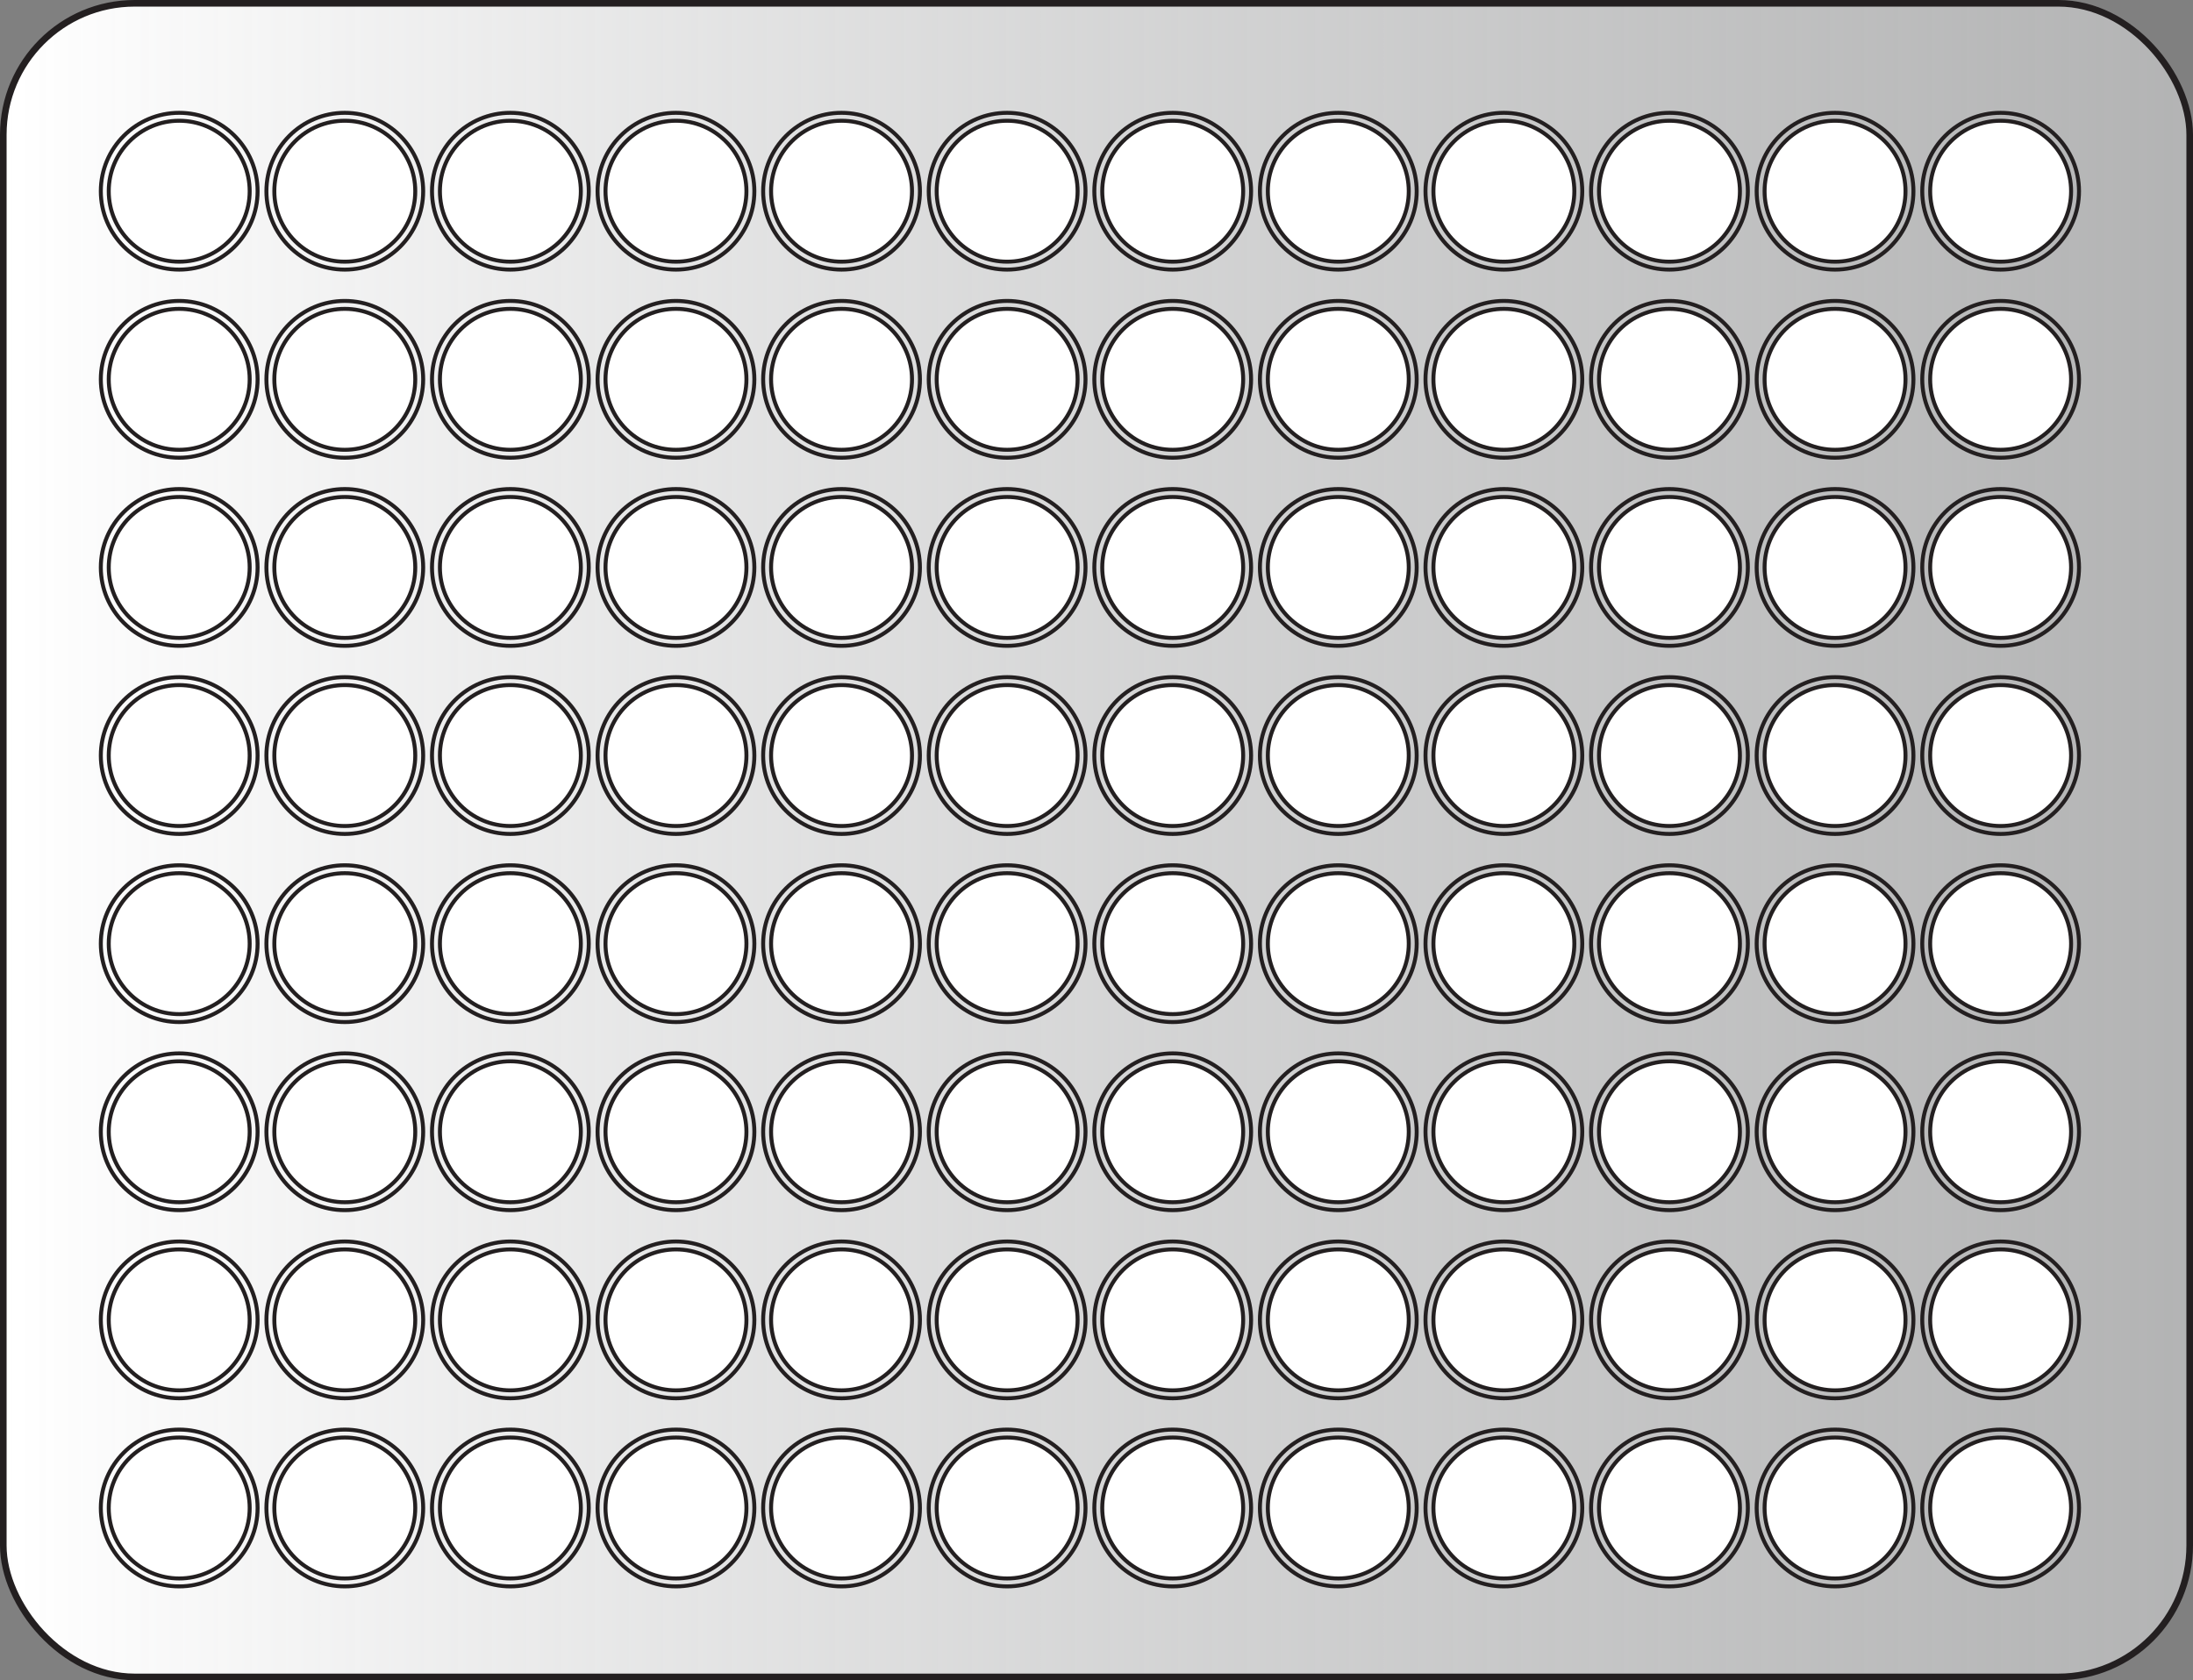 <?xml version="1.0" encoding="UTF-8"?><svg xmlns="http://www.w3.org/2000/svg" width="553.308" height="423.886" xmlns:xlink="http://www.w3.org/1999/xlink" viewBox="0 0 553.308 423.886"><rect x="0" y="0" width="553.308" height="423.886" fill="#808080" stroke="none"/><defs><linearGradient id="b" x1=".832" y1="211.943" x2="552.476" y2="211.943" gradientUnits="userSpaceOnUse"><stop offset="0" stop-color="#fff"/><stop offset="1" stop-color="#e6e7e8" stop-opacity=".5"/></linearGradient></defs><g isolation="isolate"><g id="a"><rect x=".832" y=".832" width="551.643" height="422.222" rx="33.155" ry="33.155" fill="url(#b)" stroke="#231f20" stroke-miterlimit="10" stroke-width="1.664"/><path d="M45.216,400.218c-10.906,0-19.778-8.872-19.778-19.778,0-10.905,8.872-19.777,19.778-19.777s19.778,8.872,19.778,19.777c0,10.906-8.872,19.778-19.778,19.778Z" fill="none" stroke="#231f20" stroke-miterlimit="10"/><circle cx="45.216" cy="380.44" r="17.778" fill="#fff" stroke="#231f20" stroke-miterlimit="10"/><path d="M86.994,400.218c-10.906,0-19.778-8.872-19.778-19.778,0-10.905,8.872-19.777,19.778-19.777s19.778,8.872,19.778,19.777c0,10.906-8.872,19.778-19.778,19.778Z" fill="none" stroke="#231f20" stroke-miterlimit="10"/><circle cx="86.994" cy="380.44" r="17.778" fill="#fff" stroke="#231f20" stroke-miterlimit="10"/><path d="M128.772,400.218c-10.906,0-19.778-8.872-19.778-19.778,0-10.905,8.872-19.777,19.778-19.777s19.778,8.872,19.778,19.777c0,10.906-8.872,19.778-19.778,19.778Z" fill="none" stroke="#231f20" stroke-miterlimit="10"/><circle cx="128.772" cy="380.44" r="17.778" fill="#fff" stroke="#231f20" stroke-miterlimit="10"/><path d="M170.55,400.218c-10.906,0-19.778-8.872-19.778-19.778,0-10.905,8.872-19.777,19.778-19.777s19.778,8.872,19.778,19.777c0,10.906-8.872,19.778-19.778,19.778Z" fill="none" stroke="#231f20" stroke-miterlimit="10"/><circle cx="170.55" cy="380.44" r="17.778" fill="#fff" stroke="#231f20" stroke-miterlimit="10"/><path d="M212.327,400.218c-10.906,0-19.778-8.872-19.778-19.778,0-10.905,8.872-19.777,19.778-19.777s19.778,8.872,19.778,19.777c0,10.906-8.872,19.778-19.778,19.778Z" fill="none" stroke="#231f20" stroke-miterlimit="10"/><circle cx="212.327" cy="380.44" r="17.778" fill="#fff" stroke="#231f20" stroke-miterlimit="10"/><path d="M254.105,400.218c-10.906,0-19.778-8.872-19.778-19.778,0-10.905,8.872-19.777,19.778-19.777s19.778,8.872,19.778,19.777c0,10.906-8.872,19.778-19.778,19.778Z" fill="none" stroke="#231f20" stroke-miterlimit="10"/><circle cx="254.105" cy="380.44" r="17.778" fill="#fff" stroke="#231f20" stroke-miterlimit="10"/><path d="M295.883,400.218c-10.906,0-19.778-8.872-19.778-19.778,0-10.905,8.872-19.777,19.778-19.777s19.778,8.872,19.778,19.777c0,10.906-8.872,19.778-19.778,19.778Z" fill="none" stroke="#231f20" stroke-miterlimit="10"/><circle cx="295.883" cy="380.44" r="17.778" fill="#fff" stroke="#231f20" stroke-miterlimit="10"/><path d="M337.661,400.218c-10.906,0-19.778-8.872-19.778-19.778,0-10.905,8.872-19.777,19.778-19.777,10.905,0,19.777,8.872,19.777,19.777,0,10.906-8.872,19.778-19.777,19.778Z" fill="none" stroke="#231f20" stroke-miterlimit="10"/><circle cx="337.661" cy="380.44" r="17.778" fill="#fff" stroke="#231f20" stroke-miterlimit="10"/><path d="M379.438,400.218c-10.905,0-19.777-8.872-19.777-19.778,0-10.905,8.872-19.777,19.777-19.777,10.906,0,19.778,8.872,19.778,19.777,0,10.906-8.872,19.778-19.778,19.778Z" fill="none" stroke="#231f20" stroke-miterlimit="10"/><circle cx="379.439" cy="380.44" r="17.778" fill="#fff" stroke="#231f20" stroke-miterlimit="10"/><path d="M421.216,400.218c-10.906,0-19.778-8.872-19.778-19.778,0-10.905,8.872-19.777,19.778-19.777s19.778,8.872,19.778,19.777c0,10.906-8.872,19.778-19.778,19.778Z" fill="none" stroke="#231f20" stroke-miterlimit="10"/><circle cx="421.216" cy="380.44" r="17.778" fill="#fff" stroke="#231f20" stroke-miterlimit="10"/><path d="M462.994,400.218c-10.906,0-19.778-8.872-19.778-19.778,0-10.905,8.872-19.777,19.778-19.777s19.778,8.872,19.778,19.777c0,10.906-8.872,19.778-19.778,19.778Z" fill="none" stroke="#231f20" stroke-miterlimit="10"/><circle cx="462.994" cy="380.44" r="17.778" fill="#fff" stroke="#231f20" stroke-miterlimit="10"/><path d="M504.772,400.218c-10.906,0-19.778-8.872-19.778-19.778,0-10.905,8.872-19.777,19.778-19.777s19.778,8.872,19.778,19.777c0,10.906-8.872,19.778-19.778,19.778Z" fill="none" stroke="#231f20" stroke-miterlimit="10"/><circle cx="504.772" cy="380.44" r="17.778" fill="#fff" stroke="#231f20" stroke-miterlimit="10"/><path d="M45.216,352.761c-10.906,0-19.778-8.872-19.778-19.778,0-10.905,8.872-19.777,19.778-19.777s19.778,8.872,19.778,19.777c0,10.906-8.872,19.778-19.778,19.778Z" fill="none" stroke="#231f20" stroke-miterlimit="10"/><circle cx="45.216" cy="332.983" r="17.778" fill="#fff" stroke="#231f20" stroke-miterlimit="10"/><path d="M86.994,352.761c-10.906,0-19.778-8.872-19.778-19.778,0-10.905,8.872-19.777,19.778-19.777s19.778,8.872,19.778,19.777c0,10.906-8.872,19.778-19.778,19.778Z" fill="none" stroke="#231f20" stroke-miterlimit="10"/><circle cx="86.994" cy="332.983" r="17.778" fill="#fff" stroke="#231f20" stroke-miterlimit="10"/><path d="M128.772,352.761c-10.906,0-19.778-8.872-19.778-19.778,0-10.905,8.872-19.777,19.778-19.777s19.778,8.872,19.778,19.777c0,10.906-8.872,19.778-19.778,19.778Z" fill="none" stroke="#231f20" stroke-miterlimit="10"/><circle cx="128.772" cy="332.983" r="17.778" fill="#fff" stroke="#231f20" stroke-miterlimit="10"/><path d="M170.55,352.761c-10.906,0-19.778-8.872-19.778-19.778,0-10.905,8.872-19.777,19.778-19.777s19.778,8.872,19.778,19.777c0,10.906-8.872,19.778-19.778,19.778Z" fill="none" stroke="#231f20" stroke-miterlimit="10"/><circle cx="170.55" cy="332.983" r="17.778" fill="#fff" stroke="#231f20" stroke-miterlimit="10"/><path d="M212.327,352.761c-10.906,0-19.778-8.872-19.778-19.778,0-10.905,8.872-19.777,19.778-19.777s19.778,8.872,19.778,19.777c0,10.906-8.872,19.778-19.778,19.778Z" fill="none" stroke="#231f20" stroke-miterlimit="10"/><circle cx="212.327" cy="332.983" r="17.778" fill="#fff" stroke="#231f20" stroke-miterlimit="10"/><path d="M254.105,352.761c-10.906,0-19.778-8.872-19.778-19.778,0-10.905,8.872-19.777,19.778-19.777s19.778,8.872,19.778,19.777c0,10.906-8.872,19.778-19.778,19.778Z" fill="none" stroke="#231f20" stroke-miterlimit="10"/><circle cx="254.105" cy="332.983" r="17.778" fill="#fff" stroke="#231f20" stroke-miterlimit="10"/><path d="M295.883,352.761c-10.906,0-19.778-8.872-19.778-19.778,0-10.905,8.872-19.777,19.778-19.777s19.778,8.872,19.778,19.777c0,10.906-8.872,19.778-19.778,19.778Z" fill="none" stroke="#231f20" stroke-miterlimit="10"/><circle cx="295.883" cy="332.983" r="17.778" fill="#fff" stroke="#231f20" stroke-miterlimit="10"/><path d="M337.661,352.761c-10.906,0-19.778-8.872-19.778-19.778,0-10.905,8.872-19.777,19.778-19.777,10.905,0,19.777,8.872,19.777,19.777,0,10.906-8.872,19.778-19.777,19.778Z" fill="none" stroke="#231f20" stroke-miterlimit="10"/><circle cx="337.661" cy="332.983" r="17.778" fill="#fff" stroke="#231f20" stroke-miterlimit="10"/><path d="M379.438,352.761c-10.905,0-19.777-8.872-19.777-19.778,0-10.905,8.872-19.777,19.777-19.777,10.906,0,19.778,8.872,19.778,19.777,0,10.906-8.872,19.778-19.778,19.778Z" fill="none" stroke="#231f20" stroke-miterlimit="10"/><circle cx="379.439" cy="332.983" r="17.778" fill="#fff" stroke="#231f20" stroke-miterlimit="10"/><path d="M421.216,352.761c-10.906,0-19.778-8.872-19.778-19.778,0-10.905,8.872-19.777,19.778-19.777s19.778,8.872,19.778,19.777c0,10.906-8.872,19.778-19.778,19.778Z" fill="none" stroke="#231f20" stroke-miterlimit="10"/><circle cx="421.216" cy="332.983" r="17.778" fill="#fff" stroke="#231f20" stroke-miterlimit="10"/><path d="M462.994,352.761c-10.906,0-19.778-8.872-19.778-19.778,0-10.905,8.872-19.777,19.778-19.777s19.778,8.872,19.778,19.777c0,10.906-8.872,19.778-19.778,19.778Z" fill="none" stroke="#231f20" stroke-miterlimit="10"/><circle cx="462.994" cy="332.983" r="17.778" fill="#fff" stroke="#231f20" stroke-miterlimit="10"/><path d="M504.772,352.761c-10.906,0-19.778-8.872-19.778-19.778,0-10.905,8.872-19.777,19.778-19.777s19.778,8.872,19.778,19.777c0,10.906-8.872,19.778-19.778,19.778Z" fill="none" stroke="#231f20" stroke-miterlimit="10"/><circle cx="504.772" cy="332.983" r="17.778" fill="#fff" stroke="#231f20" stroke-miterlimit="10"/><path d="M45.216,305.303c-10.906,0-19.778-8.872-19.778-19.777s8.872-19.777,19.778-19.777,19.778,8.872,19.778,19.777-8.872,19.777-19.778,19.777Z" fill="none" stroke="#231f20" stroke-miterlimit="10"/><circle cx="45.216" cy="285.525" r="17.778" fill="#fff" stroke="#231f20" stroke-miterlimit="10"/><path d="M86.994,305.303c-10.906,0-19.778-8.872-19.778-19.777s8.872-19.777,19.778-19.777,19.778,8.872,19.778,19.777-8.872,19.777-19.778,19.777Z" fill="none" stroke="#231f20" stroke-miterlimit="10"/><circle cx="86.994" cy="285.525" r="17.778" fill="#fff" stroke="#231f20" stroke-miterlimit="10"/><path d="M128.772,305.303c-10.906,0-19.778-8.872-19.778-19.777s8.872-19.777,19.778-19.777,19.778,8.872,19.778,19.777-8.872,19.777-19.778,19.777Z" fill="none" stroke="#231f20" stroke-miterlimit="10"/><circle cx="128.772" cy="285.525" r="17.778" fill="#fff" stroke="#231f20" stroke-miterlimit="10"/><path d="M170.55,305.303c-10.906,0-19.778-8.872-19.778-19.777s8.872-19.777,19.778-19.777,19.778,8.872,19.778,19.777-8.872,19.777-19.778,19.777Z" fill="none" stroke="#231f20" stroke-miterlimit="10"/><circle cx="170.55" cy="285.525" r="17.778" fill="#fff" stroke="#231f20" stroke-miterlimit="10"/><path d="M212.327,305.303c-10.906,0-19.778-8.872-19.778-19.777s8.872-19.777,19.778-19.777,19.778,8.872,19.778,19.777-8.872,19.777-19.778,19.777Z" fill="none" stroke="#231f20" stroke-miterlimit="10"/><circle cx="212.327" cy="285.525" r="17.778" fill="#fff" stroke="#231f20" stroke-miterlimit="10"/><path d="M254.105,305.303c-10.906,0-19.778-8.872-19.778-19.777s8.872-19.777,19.778-19.777,19.778,8.872,19.778,19.777-8.872,19.777-19.778,19.777Z" fill="none" stroke="#231f20" stroke-miterlimit="10"/><circle cx="254.105" cy="285.525" r="17.778" fill="#fff" stroke="#231f20" stroke-miterlimit="10"/><path d="M295.883,305.303c-10.906,0-19.778-8.872-19.778-19.777s8.872-19.777,19.778-19.777,19.778,8.872,19.778,19.777-8.872,19.777-19.778,19.777Z" fill="none" stroke="#231f20" stroke-miterlimit="10"/><circle cx="295.883" cy="285.525" r="17.778" fill="#fff" stroke="#231f20" stroke-miterlimit="10"/><path d="M337.661,305.303c-10.906,0-19.778-8.872-19.778-19.777s8.872-19.777,19.778-19.777c10.905,0,19.777,8.872,19.777,19.777s-8.872,19.777-19.777,19.777Z" fill="none" stroke="#231f20" stroke-miterlimit="10"/><circle cx="337.661" cy="285.525" r="17.778" fill="#fff" stroke="#231f20" stroke-miterlimit="10"/><path d="M379.438,305.303c-10.905,0-19.777-8.872-19.777-19.777s8.872-19.777,19.777-19.777c10.906,0,19.778,8.872,19.778,19.777s-8.872,19.777-19.778,19.777Z" fill="none" stroke="#231f20" stroke-miterlimit="10"/><circle cx="379.439" cy="285.525" r="17.778" fill="#fff" stroke="#231f20" stroke-miterlimit="10"/><path d="M421.216,305.303c-10.906,0-19.778-8.872-19.778-19.777s8.872-19.777,19.778-19.777,19.778,8.872,19.778,19.777-8.872,19.777-19.778,19.777Z" fill="none" stroke="#231f20" stroke-miterlimit="10"/><circle cx="421.216" cy="285.525" r="17.778" fill="#fff" stroke="#231f20" stroke-miterlimit="10"/><path d="M462.994,305.303c-10.906,0-19.778-8.872-19.778-19.777s8.872-19.777,19.778-19.777,19.778,8.872,19.778,19.777-8.872,19.777-19.778,19.777Z" fill="none" stroke="#231f20" stroke-miterlimit="10"/><circle cx="462.994" cy="285.525" r="17.778" fill="#fff" stroke="#231f20" stroke-miterlimit="10"/><path d="M504.772,305.303c-10.906,0-19.778-8.872-19.778-19.777s8.872-19.777,19.778-19.777,19.778,8.872,19.778,19.777-8.872,19.777-19.778,19.777Z" fill="none" stroke="#231f20" stroke-miterlimit="10"/><circle cx="504.772" cy="285.525" r="17.778" fill="#fff" stroke="#231f20" stroke-miterlimit="10"/><path d="M45.216,257.846c-10.906,0-19.778-8.872-19.778-19.777,0-10.906,8.872-19.778,19.778-19.778s19.778,8.872,19.778,19.778c0,10.905-8.872,19.777-19.778,19.777Z" fill="none" stroke="#231f20" stroke-miterlimit="10"/><circle cx="45.216" cy="238.068" r="17.778" fill="#fff" stroke="#231f20" stroke-miterlimit="10"/><path d="M86.994,257.846c-10.906,0-19.778-8.872-19.778-19.777,0-10.906,8.872-19.778,19.778-19.778s19.778,8.872,19.778,19.778c0,10.905-8.872,19.777-19.778,19.777Z" fill="none" stroke="#231f20" stroke-miterlimit="10"/><circle cx="86.994" cy="238.068" r="17.778" fill="#fff" stroke="#231f20" stroke-miterlimit="10"/><path d="M128.772,257.846c-10.906,0-19.778-8.872-19.778-19.777,0-10.906,8.872-19.778,19.778-19.778s19.778,8.872,19.778,19.778c0,10.905-8.872,19.777-19.778,19.777Z" fill="none" stroke="#231f20" stroke-miterlimit="10"/><circle cx="128.772" cy="238.068" r="17.778" fill="#fff" stroke="#231f20" stroke-miterlimit="10"/><path d="M170.55,257.846c-10.906,0-19.778-8.872-19.778-19.777,0-10.906,8.872-19.778,19.778-19.778s19.778,8.872,19.778,19.778c0,10.905-8.872,19.777-19.778,19.777Z" fill="none" stroke="#231f20" stroke-miterlimit="10"/><circle cx="170.55" cy="238.068" r="17.778" fill="#fff" stroke="#231f20" stroke-miterlimit="10"/><path d="M212.327,257.846c-10.906,0-19.778-8.872-19.778-19.777,0-10.906,8.872-19.778,19.778-19.778s19.778,8.872,19.778,19.778c0,10.905-8.872,19.777-19.778,19.777Z" fill="none" stroke="#231f20" stroke-miterlimit="10"/><circle cx="212.327" cy="238.068" r="17.778" fill="#fff" stroke="#231f20" stroke-miterlimit="10"/><path d="M254.105,257.846c-10.906,0-19.778-8.872-19.778-19.777,0-10.906,8.872-19.778,19.778-19.778s19.778,8.872,19.778,19.778c0,10.905-8.872,19.777-19.778,19.777Z" fill="none" stroke="#231f20" stroke-miterlimit="10"/><circle cx="254.105" cy="238.068" r="17.778" fill="#fff" stroke="#231f20" stroke-miterlimit="10"/><path d="M295.883,257.846c-10.906,0-19.778-8.872-19.778-19.777,0-10.906,8.872-19.778,19.778-19.778s19.778,8.872,19.778,19.778c0,10.905-8.872,19.777-19.778,19.777Z" fill="none" stroke="#231f20" stroke-miterlimit="10"/><circle cx="295.883" cy="238.068" r="17.778" fill="#fff" stroke="#231f20" stroke-miterlimit="10"/><path d="M337.661,257.846c-10.906,0-19.778-8.872-19.778-19.777,0-10.906,8.872-19.778,19.778-19.778,10.905,0,19.777,8.872,19.777,19.778,0,10.905-8.872,19.777-19.777,19.777Z" fill="none" stroke="#231f20" stroke-miterlimit="10"/><circle cx="337.661" cy="238.068" r="17.778" fill="#fff" stroke="#231f20" stroke-miterlimit="10"/><path d="M379.438,257.846c-10.905,0-19.777-8.872-19.777-19.777,0-10.906,8.872-19.778,19.777-19.778,10.906,0,19.778,8.872,19.778,19.778,0,10.905-8.872,19.777-19.778,19.777Z" fill="none" stroke="#231f20" stroke-miterlimit="10"/><circle cx="379.439" cy="238.068" r="17.778" fill="#fff" stroke="#231f20" stroke-miterlimit="10"/><path d="M421.216,257.846c-10.906,0-19.778-8.872-19.778-19.777,0-10.906,8.872-19.778,19.778-19.778s19.778,8.872,19.778,19.778c0,10.905-8.872,19.777-19.778,19.777Z" fill="none" stroke="#231f20" stroke-miterlimit="10"/><circle cx="421.216" cy="238.068" r="17.778" fill="#fff" stroke="#231f20" stroke-miterlimit="10"/><path d="M462.994,257.846c-10.906,0-19.778-8.872-19.778-19.777,0-10.906,8.872-19.778,19.778-19.778s19.778,8.872,19.778,19.778c0,10.905-8.872,19.777-19.778,19.777Z" fill="none" stroke="#231f20" stroke-miterlimit="10"/><circle cx="462.994" cy="238.068" r="17.778" fill="#fff" stroke="#231f20" stroke-miterlimit="10"/><path d="M504.772,257.846c-10.906,0-19.778-8.872-19.778-19.777,0-10.906,8.872-19.778,19.778-19.778s19.778,8.872,19.778,19.778c0,10.905-8.872,19.777-19.778,19.777Z" fill="none" stroke="#231f20" stroke-miterlimit="10"/><circle cx="504.772" cy="238.068" r="17.778" fill="#fff" stroke="#231f20" stroke-miterlimit="10"/><path d="M45.216,210.389c-10.906,0-19.778-8.872-19.778-19.777,0-10.906,8.872-19.778,19.778-19.778s19.778,8.872,19.778,19.778c0,10.905-8.872,19.777-19.778,19.777Z" fill="none" stroke="#231f20" stroke-miterlimit="10"/><circle cx="45.216" cy="190.611" r="17.778" fill="#fff" stroke="#231f20" stroke-miterlimit="10"/><path d="M86.994,210.389c-10.906,0-19.778-8.872-19.778-19.777,0-10.906,8.872-19.778,19.778-19.778s19.778,8.872,19.778,19.778c0,10.905-8.872,19.777-19.778,19.777Z" fill="none" stroke="#231f20" stroke-miterlimit="10"/><circle cx="86.994" cy="190.611" r="17.778" fill="#fff" stroke="#231f20" stroke-miterlimit="10"/><path d="M128.772,210.389c-10.906,0-19.778-8.872-19.778-19.777,0-10.906,8.872-19.778,19.778-19.778s19.778,8.872,19.778,19.778c0,10.905-8.872,19.777-19.778,19.777Z" fill="none" stroke="#231f20" stroke-miterlimit="10"/><circle cx="128.772" cy="190.611" r="17.778" fill="#fff" stroke="#231f20" stroke-miterlimit="10"/><path d="M170.55,210.389c-10.906,0-19.778-8.872-19.778-19.777,0-10.906,8.872-19.778,19.778-19.778s19.778,8.872,19.778,19.778c0,10.905-8.872,19.777-19.778,19.777Z" fill="none" stroke="#231f20" stroke-miterlimit="10"/><circle cx="170.55" cy="190.611" r="17.778" fill="#fff" stroke="#231f20" stroke-miterlimit="10"/><path d="M212.327,210.389c-10.906,0-19.778-8.872-19.778-19.777,0-10.906,8.872-19.778,19.778-19.778s19.778,8.872,19.778,19.778c0,10.905-8.872,19.777-19.778,19.777Z" fill="none" stroke="#231f20" stroke-miterlimit="10"/><circle cx="212.327" cy="190.611" r="17.778" fill="#fff" stroke="#231f20" stroke-miterlimit="10"/><path d="M254.105,210.389c-10.906,0-19.778-8.872-19.778-19.777,0-10.906,8.872-19.778,19.778-19.778s19.778,8.872,19.778,19.778c0,10.905-8.872,19.777-19.778,19.777Z" fill="none" stroke="#231f20" stroke-miterlimit="10"/><circle cx="254.105" cy="190.611" r="17.778" fill="#fff" stroke="#231f20" stroke-miterlimit="10"/><path d="M295.883,210.389c-10.906,0-19.778-8.872-19.778-19.777,0-10.906,8.872-19.778,19.778-19.778s19.778,8.872,19.778,19.778c0,10.905-8.872,19.777-19.778,19.777Z" fill="none" stroke="#231f20" stroke-miterlimit="10"/><circle cx="295.883" cy="190.611" r="17.778" fill="#fff" stroke="#231f20" stroke-miterlimit="10"/><path d="M337.661,210.389c-10.906,0-19.778-8.872-19.778-19.777,0-10.906,8.872-19.778,19.778-19.778,10.905,0,19.777,8.872,19.777,19.778,0,10.905-8.872,19.777-19.777,19.777Z" fill="none" stroke="#231f20" stroke-miterlimit="10"/><circle cx="337.661" cy="190.611" r="17.778" fill="#fff" stroke="#231f20" stroke-miterlimit="10"/><path d="M379.438,210.389c-10.905,0-19.777-8.872-19.777-19.777,0-10.906,8.872-19.778,19.777-19.778,10.906,0,19.778,8.872,19.778,19.778,0,10.905-8.872,19.777-19.778,19.777Z" fill="none" stroke="#231f20" stroke-miterlimit="10"/><circle cx="379.439" cy="190.611" r="17.778" fill="#fff" stroke="#231f20" stroke-miterlimit="10"/><path d="M421.216,210.389c-10.906,0-19.778-8.872-19.778-19.777,0-10.906,8.872-19.778,19.778-19.778s19.778,8.872,19.778,19.778c0,10.905-8.872,19.777-19.778,19.777Z" fill="none" stroke="#231f20" stroke-miterlimit="10"/><circle cx="421.216" cy="190.611" r="17.778" fill="#fff" stroke="#231f20" stroke-miterlimit="10"/><path d="M462.994,210.389c-10.906,0-19.778-8.872-19.778-19.777,0-10.906,8.872-19.778,19.778-19.778s19.778,8.872,19.778,19.778c0,10.905-8.872,19.777-19.778,19.777Z" fill="none" stroke="#231f20" stroke-miterlimit="10"/><circle cx="462.994" cy="190.611" r="17.778" fill="#fff" stroke="#231f20" stroke-miterlimit="10"/><path d="M504.772,210.389c-10.906,0-19.778-8.872-19.778-19.777,0-10.906,8.872-19.778,19.778-19.778s19.778,8.872,19.778,19.778c0,10.905-8.872,19.777-19.778,19.777Z" fill="none" stroke="#231f20" stroke-miterlimit="10"/><circle cx="504.772" cy="190.611" r="17.778" fill="#fff" stroke="#231f20" stroke-miterlimit="10"/><path d="M45.216,162.932c-10.906,0-19.778-8.872-19.778-19.778,0-10.905,8.872-19.777,19.778-19.777s19.778,8.872,19.778,19.777c0,10.906-8.872,19.778-19.778,19.778Z" fill="none" stroke="#231f20" stroke-miterlimit="10"/><circle cx="45.216" cy="143.154" r="17.778" fill="#fff" stroke="#231f20" stroke-miterlimit="10"/><path d="M86.994,162.932c-10.906,0-19.778-8.872-19.778-19.778,0-10.905,8.872-19.777,19.778-19.777s19.778,8.872,19.778,19.777c0,10.906-8.872,19.778-19.778,19.778Z" fill="none" stroke="#231f20" stroke-miterlimit="10"/><circle cx="86.994" cy="143.154" r="17.778" fill="#fff" stroke="#231f20" stroke-miterlimit="10"/><path d="M128.772,162.932c-10.906,0-19.778-8.872-19.778-19.778,0-10.905,8.872-19.777,19.778-19.777s19.778,8.872,19.778,19.777c0,10.906-8.872,19.778-19.778,19.778Z" fill="none" stroke="#231f20" stroke-miterlimit="10"/><circle cx="128.772" cy="143.154" r="17.778" fill="#fff" stroke="#231f20" stroke-miterlimit="10"/><path d="M170.55,162.932c-10.906,0-19.778-8.872-19.778-19.778,0-10.905,8.872-19.777,19.778-19.777s19.778,8.872,19.778,19.777c0,10.906-8.872,19.778-19.778,19.778Z" fill="none" stroke="#231f20" stroke-miterlimit="10"/><circle cx="170.55" cy="143.154" r="17.778" fill="#fff" stroke="#231f20" stroke-miterlimit="10"/><path d="M212.327,162.932c-10.906,0-19.778-8.872-19.778-19.778,0-10.905,8.872-19.777,19.778-19.777s19.778,8.872,19.778,19.777c0,10.906-8.872,19.778-19.778,19.778Z" fill="none" stroke="#231f20" stroke-miterlimit="10"/><circle cx="212.327" cy="143.154" r="17.778" fill="#fff" stroke="#231f20" stroke-miterlimit="10"/><path d="M254.105,162.932c-10.906,0-19.778-8.872-19.778-19.778,0-10.905,8.872-19.777,19.778-19.777s19.778,8.872,19.778,19.777c0,10.906-8.872,19.778-19.778,19.778Z" fill="none" stroke="#231f20" stroke-miterlimit="10"/><circle cx="254.105" cy="143.154" r="17.778" fill="#fff" stroke="#231f20" stroke-miterlimit="10"/><path d="M295.883,162.932c-10.906,0-19.778-8.872-19.778-19.778,0-10.905,8.872-19.777,19.778-19.777s19.778,8.872,19.778,19.777c0,10.906-8.872,19.778-19.778,19.778Z" fill="none" stroke="#231f20" stroke-miterlimit="10"/><circle cx="295.883" cy="143.154" r="17.778" fill="#fff" stroke="#231f20" stroke-miterlimit="10"/><path d="M337.661,162.932c-10.906,0-19.778-8.872-19.778-19.778,0-10.905,8.872-19.777,19.778-19.777,10.905,0,19.777,8.872,19.777,19.777,0,10.906-8.872,19.778-19.777,19.778Z" fill="none" stroke="#231f20" stroke-miterlimit="10"/><circle cx="337.661" cy="143.154" r="17.778" fill="#fff" stroke="#231f20" stroke-miterlimit="10"/><path d="M379.438,162.932c-10.905,0-19.777-8.872-19.777-19.778,0-10.905,8.872-19.777,19.777-19.777,10.906,0,19.778,8.872,19.778,19.777,0,10.906-8.872,19.778-19.778,19.778Z" fill="none" stroke="#231f20" stroke-miterlimit="10"/><circle cx="379.439" cy="143.154" r="17.778" fill="#fff" stroke="#231f20" stroke-miterlimit="10"/><path d="M421.216,162.932c-10.906,0-19.778-8.872-19.778-19.778,0-10.905,8.872-19.777,19.778-19.777s19.778,8.872,19.778,19.777c0,10.906-8.872,19.778-19.778,19.778Z" fill="none" stroke="#231f20" stroke-miterlimit="10"/><circle cx="421.216" cy="143.154" r="17.778" fill="#fff" stroke="#231f20" stroke-miterlimit="10"/><path d="M462.994,162.932c-10.906,0-19.778-8.872-19.778-19.778,0-10.905,8.872-19.777,19.778-19.777s19.778,8.872,19.778,19.777c0,10.906-8.872,19.778-19.778,19.778Z" fill="none" stroke="#231f20" stroke-miterlimit="10"/><circle cx="462.994" cy="143.154" r="17.778" fill="#fff" stroke="#231f20" stroke-miterlimit="10"/><path d="M504.772,162.932c-10.906,0-19.778-8.872-19.778-19.778,0-10.905,8.872-19.777,19.778-19.777s19.778,8.872,19.778,19.777c0,10.906-8.872,19.778-19.778,19.778Z" fill="none" stroke="#231f20" stroke-miterlimit="10"/><circle cx="504.772" cy="143.154" r="17.778" fill="#fff" stroke="#231f20" stroke-miterlimit="10"/><path d="M45.216,115.475c-10.906,0-19.778-8.872-19.778-19.778,0-10.905,8.872-19.777,19.778-19.777s19.778,8.872,19.778,19.777c0,10.906-8.872,19.778-19.778,19.778Z" fill="none" stroke="#231f20" stroke-miterlimit="10"/><circle cx="45.216" cy="95.697" r="17.778" fill="#fff" stroke="#231f20" stroke-miterlimit="10"/><path d="M86.994,115.475c-10.906,0-19.778-8.872-19.778-19.778,0-10.905,8.872-19.777,19.778-19.777s19.778,8.872,19.778,19.777c0,10.906-8.872,19.778-19.778,19.778Z" fill="none" stroke="#231f20" stroke-miterlimit="10"/><circle cx="86.994" cy="95.697" r="17.778" fill="#fff" stroke="#231f20" stroke-miterlimit="10"/><path d="M128.772,115.475c-10.906,0-19.778-8.872-19.778-19.778,0-10.905,8.872-19.777,19.778-19.777s19.778,8.872,19.778,19.777c0,10.906-8.872,19.778-19.778,19.778Z" fill="none" stroke="#231f20" stroke-miterlimit="10"/><circle cx="128.772" cy="95.697" r="17.778" fill="#fff" stroke="#231f20" stroke-miterlimit="10"/><path d="M170.55,115.475c-10.906,0-19.778-8.872-19.778-19.778,0-10.905,8.872-19.777,19.778-19.777s19.778,8.872,19.778,19.777c0,10.906-8.872,19.778-19.778,19.778Z" fill="none" stroke="#231f20" stroke-miterlimit="10"/><circle cx="170.55" cy="95.697" r="17.778" fill="#fff" stroke="#231f20" stroke-miterlimit="10"/><path d="M212.327,115.475c-10.906,0-19.778-8.872-19.778-19.778,0-10.905,8.872-19.777,19.778-19.777s19.778,8.872,19.778,19.777c0,10.906-8.872,19.778-19.778,19.778Z" fill="none" stroke="#231f20" stroke-miterlimit="10"/><circle cx="212.327" cy="95.697" r="17.778" fill="#fff" stroke="#231f20" stroke-miterlimit="10"/><path d="M254.105,115.475c-10.906,0-19.778-8.872-19.778-19.778,0-10.905,8.872-19.777,19.778-19.777s19.778,8.872,19.778,19.777c0,10.906-8.872,19.778-19.778,19.778Z" fill="none" stroke="#231f20" stroke-miterlimit="10"/><circle cx="254.105" cy="95.697" r="17.778" fill="#fff" stroke="#231f20" stroke-miterlimit="10"/><path d="M295.883,115.475c-10.906,0-19.778-8.872-19.778-19.778,0-10.905,8.872-19.777,19.778-19.777s19.778,8.872,19.778,19.777c0,10.906-8.872,19.778-19.778,19.778Z" fill="none" stroke="#231f20" stroke-miterlimit="10"/><circle cx="295.883" cy="95.697" r="17.778" fill="#fff" stroke="#231f20" stroke-miterlimit="10"/><path d="M337.661,115.475c-10.906,0-19.778-8.872-19.778-19.778,0-10.905,8.872-19.777,19.778-19.777,10.905,0,19.777,8.872,19.777,19.777,0,10.906-8.872,19.778-19.777,19.778Z" fill="none" stroke="#231f20" stroke-miterlimit="10"/><circle cx="337.661" cy="95.697" r="17.778" fill="#fff" stroke="#231f20" stroke-miterlimit="10"/><path d="M379.438,115.475c-10.905,0-19.777-8.872-19.777-19.778,0-10.905,8.872-19.777,19.777-19.777,10.906,0,19.778,8.872,19.778,19.777,0,10.906-8.872,19.778-19.778,19.778Z" fill="none" stroke="#231f20" stroke-miterlimit="10"/><circle cx="379.439" cy="95.697" r="17.778" fill="#fff" stroke="#231f20" stroke-miterlimit="10"/><path d="M421.216,115.475c-10.906,0-19.778-8.872-19.778-19.778,0-10.905,8.872-19.777,19.778-19.777s19.778,8.872,19.778,19.777c0,10.906-8.872,19.778-19.778,19.778Z" fill="none" stroke="#231f20" stroke-miterlimit="10"/><circle cx="421.216" cy="95.697" r="17.778" fill="#fff" stroke="#231f20" stroke-miterlimit="10"/><path d="M462.994,115.475c-10.906,0-19.778-8.872-19.778-19.778,0-10.905,8.872-19.777,19.778-19.777s19.778,8.872,19.778,19.777c0,10.906-8.872,19.778-19.778,19.778Z" fill="none" stroke="#231f20" stroke-miterlimit="10"/><circle cx="462.994" cy="95.697" r="17.778" fill="#fff" stroke="#231f20" stroke-miterlimit="10"/><path d="M504.772,115.475c-10.906,0-19.778-8.872-19.778-19.778,0-10.905,8.872-19.777,19.778-19.777s19.778,8.872,19.778,19.777c0,10.906-8.872,19.778-19.778,19.778Z" fill="none" stroke="#231f20" stroke-miterlimit="10"/><circle cx="504.772" cy="95.697" r="17.778" fill="#fff" stroke="#231f20" stroke-miterlimit="10"/><path d="M45.216,68.018c-10.906,0-19.778-8.872-19.778-19.778,0-10.905,8.872-19.777,19.778-19.777s19.778,8.872,19.778,19.777c0,10.906-8.872,19.778-19.778,19.778Z" fill="none" stroke="#231f20" stroke-miterlimit="10"/><circle cx="45.216" cy="48.24" r="17.778" fill="#fff" stroke="#231f20" stroke-miterlimit="10"/><path d="M86.994,68.018c-10.906,0-19.778-8.872-19.778-19.778,0-10.905,8.872-19.777,19.778-19.777s19.778,8.872,19.778,19.777c0,10.906-8.872,19.778-19.778,19.778Z" fill="none" stroke="#231f20" stroke-miterlimit="10"/><circle cx="86.994" cy="48.24" r="17.778" fill="#fff" stroke="#231f20" stroke-miterlimit="10"/><path d="M128.772,68.018c-10.906,0-19.778-8.872-19.778-19.778,0-10.905,8.872-19.777,19.778-19.777s19.778,8.872,19.778,19.777c0,10.906-8.872,19.778-19.778,19.778Z" fill="none" stroke="#231f20" stroke-miterlimit="10"/><circle cx="128.772" cy="48.24" r="17.778" fill="#fff" stroke="#231f20" stroke-miterlimit="10"/><path d="M170.55,68.018c-10.906,0-19.778-8.872-19.778-19.778,0-10.905,8.872-19.777,19.778-19.777s19.778,8.872,19.778,19.777c0,10.906-8.872,19.778-19.778,19.778Z" fill="none" stroke="#231f20" stroke-miterlimit="10"/><circle cx="170.55" cy="48.24" r="17.778" fill="#fff" stroke="#231f20" stroke-miterlimit="10"/><path d="M212.327,68.018c-10.906,0-19.778-8.872-19.778-19.778,0-10.905,8.872-19.777,19.778-19.777s19.778,8.872,19.778,19.777c0,10.906-8.872,19.778-19.778,19.778Z" fill="none" stroke="#231f20" stroke-miterlimit="10"/><circle cx="212.327" cy="48.24" r="17.778" fill="#fff" stroke="#231f20" stroke-miterlimit="10"/><path d="M254.105,68.018c-10.906,0-19.778-8.872-19.778-19.778,0-10.905,8.872-19.777,19.778-19.777s19.778,8.872,19.778,19.777c0,10.906-8.872,19.778-19.778,19.778Z" fill="none" stroke="#231f20" stroke-miterlimit="10"/><circle cx="254.105" cy="48.24" r="17.778" fill="#fff" stroke="#231f20" stroke-miterlimit="10"/><path d="M295.883,68.018c-10.906,0-19.778-8.872-19.778-19.778,0-10.905,8.872-19.777,19.778-19.777s19.778,8.872,19.778,19.777c0,10.906-8.872,19.778-19.778,19.778Z" fill="none" stroke="#231f20" stroke-miterlimit="10"/><circle cx="295.883" cy="48.24" r="17.778" fill="#fff" stroke="#231f20" stroke-miterlimit="10"/><path d="M337.661,68.018c-10.906,0-19.778-8.872-19.778-19.778,0-10.905,8.872-19.777,19.778-19.777,10.905,0,19.777,8.872,19.777,19.777,0,10.906-8.872,19.778-19.777,19.778Z" fill="none" stroke="#231f20" stroke-miterlimit="10"/><circle cx="337.661" cy="48.24" r="17.778" fill="#fff" stroke="#231f20" stroke-miterlimit="10"/><path d="M379.438,68.018c-10.905,0-19.777-8.872-19.777-19.778,0-10.905,8.872-19.777,19.777-19.777,10.906,0,19.778,8.872,19.778,19.777,0,10.906-8.872,19.778-19.778,19.778Z" fill="none" stroke="#231f20" stroke-miterlimit="10"/><circle cx="379.439" cy="48.24" r="17.778" fill="#fff" stroke="#231f20" stroke-miterlimit="10"/><path d="M421.216,68.018c-10.906,0-19.778-8.872-19.778-19.778,0-10.905,8.872-19.777,19.778-19.777s19.778,8.872,19.778,19.777c0,10.906-8.872,19.778-19.778,19.778Z" fill="none" stroke="#231f20" stroke-miterlimit="10"/><circle cx="421.216" cy="48.24" r="17.778" fill="#fff" stroke="#231f20" stroke-miterlimit="10"/><path d="M462.994,68.018c-10.906,0-19.778-8.872-19.778-19.778,0-10.905,8.872-19.777,19.778-19.777s19.778,8.872,19.778,19.777c0,10.906-8.872,19.778-19.778,19.778Z" fill="none" stroke="#231f20" stroke-miterlimit="10"/><circle cx="462.994" cy="48.24" r="17.778" fill="#fff" stroke="#231f20" stroke-miterlimit="10"/><path d="M504.772,68.018c-10.906,0-19.778-8.872-19.778-19.778,0-10.905,8.872-19.777,19.778-19.777s19.778,8.872,19.778,19.777c0,10.906-8.872,19.778-19.778,19.778Z" fill="none" stroke="#231f20" stroke-miterlimit="10"/><circle cx="504.772" cy="48.24" r="17.778" fill="#fff" stroke="#231f20" stroke-miterlimit="10"/><path d="M200.364,283.399c-.539,0-1.051-.196-1.444-.552-.507-.461-.76-1.136-.697-1.854.162-1.832,3.183-5.664,6.983-8.052,3.812-2.395,8.142-3.244,10.692-3.244.751,0,3.037,0,3.398,1.937.339,1.812-1.271,2.47-2.977,3.165-1.557.636-3.91,1.597-7.034,3.347-2.696,1.511-4.62,2.861-5.894,3.756-1.509,1.06-2.134,1.498-3.029,1.498Z" fill="none" mix-blend-mode="screen" opacity=".68"/><path d="M493.581,235.877c-.539,0-1.051-.196-1.444-.552-.506-.459-.76-1.134-.697-1.853.161-1.832,3.181-5.665,6.983-8.054,3.811-2.395,8.141-3.244,10.691-3.244.751,0,3.039,0,3.4,1.938.339,1.812-1.271,2.468-2.975,3.164-1.557.635-3.911,1.596-7.036,3.347-2.696,1.511-4.62,2.861-5.894,3.756-1.509,1.06-2.134,1.498-3.029,1.498Z" fill="none" mix-blend-mode="screen" opacity=".68"/><path d="M493.347,188.355c-.539,0-1.051-.196-1.444-.552-.506-.459-.76-1.135-.697-1.854.162-1.832,3.182-5.665,6.983-8.053,3.811-2.395,8.141-3.244,10.691-3.244.751,0,3.039,0,3.4,1.938.339,1.811-1.271,2.468-2.974,3.163-1.557.636-3.911,1.597-7.037,3.349-2.697,1.51-4.621,2.861-5.894,3.755-1.509,1.06-2.134,1.498-3.028,1.498Z" fill="#fff" mix-blend-mode="screen" opacity=".68"/><path d="M451.426,188.355c-.539,0-1.051-.196-1.444-.552-.506-.459-.76-1.134-.697-1.853.161-1.832,3.181-5.665,6.983-8.054,3.811-2.395,8.141-3.244,10.691-3.244.751,0,3.039,0,3.4,1.938.339,1.811-1.271,2.468-2.974,3.163-1.557.636-3.911,1.597-7.037,3.349-2.697,1.51-4.621,2.861-5.894,3.755-1.509,1.06-2.134,1.498-3.028,1.498Z" fill="none" mix-blend-mode="screen" opacity=".68"/><path d="M409.505,188.355c-.539,0-1.051-.196-1.444-.552-.506-.459-.76-1.134-.697-1.853.161-1.832,3.181-5.665,6.983-8.054,3.811-2.395,8.141-3.244,10.691-3.244.751,0,3.037,0,3.4,1.937.339,1.812-1.27,2.469-2.974,3.164-1.557.636-3.911,1.597-7.037,3.349-2.697,1.51-4.621,2.861-5.894,3.755-1.509,1.06-2.134,1.498-3.028,1.498Z" fill="#fff" mix-blend-mode="screen" opacity=".68"/><path d="M367.583,188.355c-.539,0-1.052-.196-1.445-.553-.505-.458-.759-1.133-.696-1.852.161-1.832,3.181-5.665,6.983-8.054,3.811-2.395,8.141-3.244,10.691-3.244.751,0,3.037,0,3.4,1.937.339,1.812-1.27,2.469-2.974,3.164-1.557.636-3.911,1.597-7.037,3.349-2.697,1.511-4.621,2.861-5.895,3.756-1.509,1.059-2.133,1.497-3.028,1.497Z" fill="none" mix-blend-mode="screen" opacity=".68"/><path d="M325.662,188.355c-.539,0-1.052-.196-1.445-.553-.505-.458-.759-1.133-.696-1.852.161-1.832,3.181-5.665,6.983-8.054,3.811-2.395,8.141-3.244,10.69-3.244.751,0,3.038,0,3.4,1.937.339,1.812-1.27,2.469-2.974,3.164-1.557.636-3.911,1.597-7.037,3.349-2.697,1.511-4.621,2.861-5.895,3.756-1.509,1.059-2.133,1.497-3.028,1.497Z" fill="none" mix-blend-mode="screen" opacity=".68"/><path d="M283.741,188.355c-.539,0-1.052-.196-1.445-.553-.505-.458-.759-1.133-.696-1.852.161-1.832,3.181-5.665,6.983-8.054,3.811-2.395,8.141-3.244,10.69-3.244.751,0,3.038,0,3.4,1.937.339,1.812-1.27,2.469-2.974,3.164-1.557.636-3.911,1.597-7.037,3.349-2.697,1.511-4.621,2.861-5.895,3.756-1.509,1.059-2.133,1.497-3.028,1.497Z" fill="none" mix-blend-mode="screen" opacity=".68"/><path d="M241.819,188.355c-.539,0-1.051-.196-1.444-.552-.506-.459-.76-1.135-.697-1.854.162-1.831,3.182-5.665,6.983-8.053,3.811-2.395,8.141-3.244,10.69-3.244.751,0,3.038,0,3.4,1.937.338,1.812-1.271,2.469-2.974,3.164-1.557.636-3.911,1.597-7.038,3.349-2.696,1.51-4.62,2.86-5.894,3.755-1.509,1.06-2.134,1.498-3.029,1.498Z" fill="none" mix-blend-mode="screen" opacity=".68"/><path d="M199.897,188.355c-.539,0-1.051-.196-1.444-.552-.506-.459-.76-1.135-.697-1.854.162-1.832,3.182-5.665,6.983-8.053,3.811-2.395,8.141-3.244,10.69-3.244.751,0,3.039,0,3.4,1.938.339,1.811-1.271,2.468-2.974,3.163-1.557.636-3.911,1.597-7.037,3.349-2.697,1.51-4.621,2.861-5.894,3.755-1.509,1.06-2.134,1.498-3.028,1.498Z" fill="none" mix-blend-mode="screen" opacity=".68"/><path d="M492.881,93.31c-.539,0-1.052-.196-1.445-.553-.505-.458-.759-1.133-.696-1.852.161-1.832,3.181-5.665,6.983-8.054,3.811-2.395,8.142-3.243,10.692-3.243.751,0,3.036,0,3.399,1.935.339,1.812-1.27,2.47-2.974,3.165-1.557.636-3.911,1.597-7.037,3.349-2.697,1.511-4.621,2.861-5.895,3.756-1.508,1.059-2.133,1.497-3.027,1.497Z" fill="none" mix-blend-mode="screen" opacity=".68"/><path d="M450.959,93.31c-.539,0-1.051-.196-1.444-.552-.506-.459-.76-1.135-.697-1.854.162-1.831,3.182-5.665,6.983-8.053,3.811-2.395,8.142-3.243,10.692-3.243.751,0,3.036,0,3.399,1.935.338,1.813-1.271,2.47-2.974,3.165-1.557.636-3.911,1.597-7.038,3.349-2.697,1.51-4.621,2.861-5.894,3.755-1.509,1.06-2.134,1.498-3.028,1.498Z" fill="none" mix-blend-mode="screen" opacity=".68"/><path d="M409.038,93.31c-.539,0-1.051-.196-1.444-.552-.506-.459-.76-1.135-.697-1.854.162-1.832,3.182-5.665,6.983-8.053,3.811-2.395,8.142-3.243,10.692-3.243.751,0,3.037,0,3.398,1.937.339,1.811-1.27,2.468-2.974,3.163-1.557.636-3.911,1.597-7.037,3.349-2.697,1.51-4.621,2.861-5.894,3.755-1.509,1.06-2.134,1.498-3.028,1.498Z" fill="none" mix-blend-mode="screen" opacity=".68"/><path d="M367.117,93.31c-.539,0-1.051-.196-1.444-.552-.506-.459-.76-1.135-.697-1.854.162-1.832,3.182-5.665,6.983-8.053,3.811-2.395,8.142-3.243,10.692-3.243.751,0,3.037,0,3.398,1.937.339,1.811-1.27,2.468-2.974,3.163-1.557.636-3.911,1.597-7.037,3.349-2.697,1.51-4.621,2.861-5.894,3.755-1.509,1.06-2.134,1.498-3.028,1.498Z" fill="none" mix-blend-mode="screen" opacity=".68"/><path d="M492.648,45.788c-.539,0-1.052-.196-1.445-.553-.506-.46-.759-1.135-.696-1.854.162-1.832,3.183-5.665,6.983-8.053,3.812-2.395,8.142-3.243,10.692-3.243.751,0,3.036,0,3.399,1.935.339,1.813-1.271,2.471-2.975,3.166-1.557.636-3.911,1.597-7.036,3.348-2.696,1.511-4.621,2.861-5.894,3.756-1.509,1.06-2.134,1.498-3.028,1.498Z" fill="none" mix-blend-mode="screen" opacity=".68"/><path d="M450.726,45.788c-.539,0-1.052-.196-1.445-.553-.506-.46-.759-1.135-.696-1.854.162-1.832,3.183-5.665,6.983-8.053,3.811-2.395,8.142-3.243,10.692-3.243.751,0,3.036,0,3.399,1.935.339,1.813-1.271,2.471-2.975,3.166-1.557.636-3.911,1.597-7.036,3.348-2.696,1.511-4.621,2.861-5.894,3.756-1.509,1.06-2.134,1.498-3.028,1.498Z" fill="none" mix-blend-mode="screen" opacity=".68"/><path d="M408.805,45.788c-.539,0-1.052-.196-1.445-.553-.506-.46-.759-1.135-.696-1.854.162-1.832,3.183-5.665,6.983-8.053,3.811-2.395,8.142-3.243,10.692-3.243.751,0,3.036,0,3.399,1.935.339,1.813-1.271,2.471-2.975,3.166-1.557.636-3.911,1.597-7.036,3.348-2.696,1.511-4.621,2.861-5.894,3.756-1.509,1.06-2.134,1.498-3.028,1.498Z" fill="none" mix-blend-mode="screen" opacity=".68"/><path d="M366.883,45.788c-.539,0-1.051-.196-1.444-.552-.507-.462-.76-1.137-.697-1.855.163-1.832,3.184-5.664,6.983-8.052,3.811-2.395,8.142-3.243,10.692-3.243.751,0,3.037,0,3.398,1.937.339,1.812-1.271,2.469-2.975,3.164-1.557.636-3.911,1.597-7.036,3.348-2.696,1.511-4.62,2.861-5.894,3.756-1.509,1.06-2.134,1.498-3.029,1.498Z" fill="none" mix-blend-mode="screen" opacity=".68"/><path d="M324.962,45.788c-.539,0-1.051-.196-1.444-.552-.507-.462-.76-1.137-.697-1.855.163-1.832,3.184-5.665,6.983-8.052,3.811-2.395,8.142-3.243,10.692-3.243.751,0,3.037,0,3.398,1.937.339,1.812-1.271,2.469-2.975,3.164-1.557.636-3.911,1.597-7.036,3.348-2.696,1.511-4.62,2.861-5.894,3.756-1.509,1.06-2.134,1.498-3.029,1.498Z" fill="none" mix-blend-mode="screen" opacity=".68"/><path d="M283.04,45.788c-.539,0-1.051-.196-1.444-.552-.507-.462-.76-1.137-.697-1.855.163-1.832,3.184-5.665,6.983-8.052,3.812-2.395,8.142-3.243,10.692-3.243.751,0,3.037,0,3.398,1.937.339,1.812-1.271,2.469-2.975,3.164-1.557.636-3.911,1.597-7.036,3.348-2.696,1.511-4.62,2.861-5.894,3.756-1.509,1.06-2.134,1.498-3.029,1.498Z" fill="none" mix-blend-mode="screen" opacity=".68"/><path d="M241.119,45.788c-.539,0-1.051-.196-1.444-.552-.507-.461-.76-1.136-.697-1.854.162-1.832,3.183-5.665,6.983-8.053,3.812-2.395,8.142-3.243,10.692-3.243.751,0,3.037,0,3.398,1.937.339,1.812-1.271,2.469-2.975,3.164-1.557.636-3.911,1.597-7.036,3.348-2.696,1.511-4.62,2.861-5.894,3.756-1.509,1.06-2.134,1.498-3.029,1.498Z" fill="none" mix-blend-mode="screen" opacity=".68"/><path d="M199.198,45.788c-.539,0-1.051-.196-1.444-.552-.507-.461-.76-1.136-.697-1.854.162-1.832,3.183-5.665,6.983-8.053,3.812-2.395,8.142-3.243,10.692-3.243.751,0,3.037,0,3.398,1.937.339,1.812-1.271,2.469-2.975,3.164-1.557.636-3.911,1.597-7.036,3.348-2.696,1.511-4.62,2.861-5.894,3.756-1.509,1.06-2.134,1.498-3.029,1.498Z" fill="none" mix-blend-mode="screen" opacity=".68"/></g></g></svg>